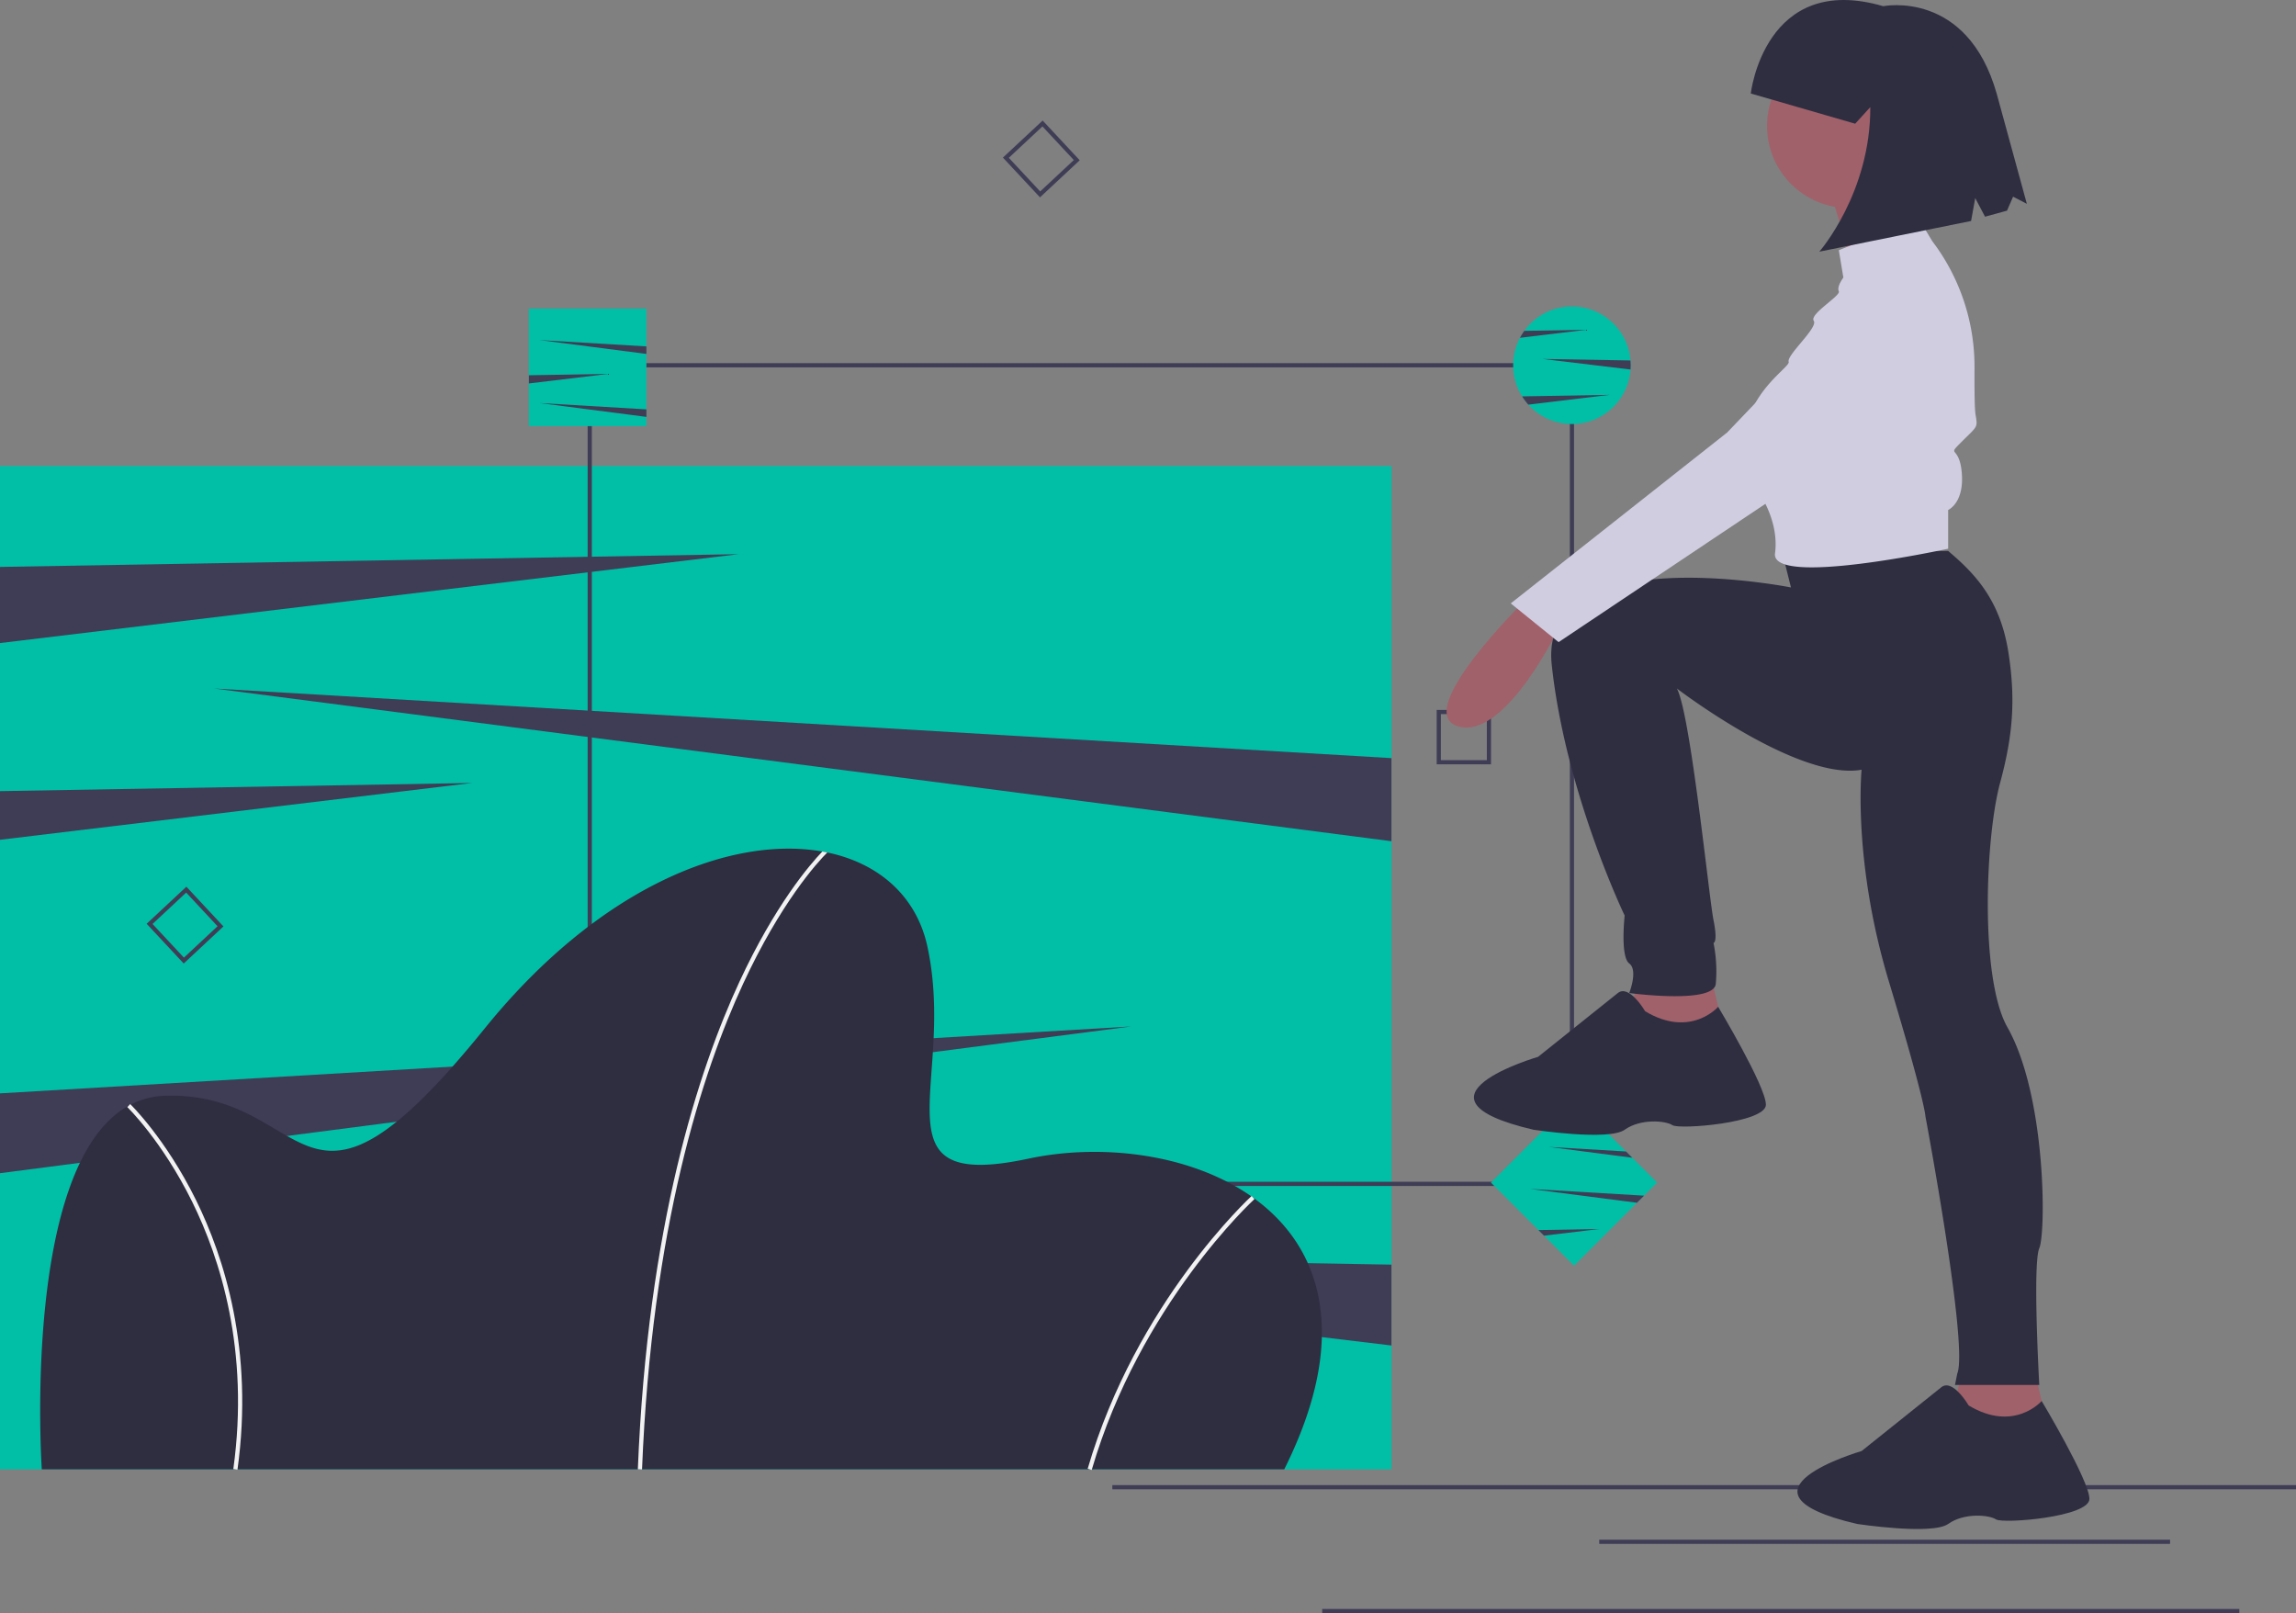 <svg id="a272bf3b-65e5-490b-bdf0-082990667e29" data-name="Layer 1" xmlns="http://www.w3.org/2000/svg" width="1094" height="768.5" viewBox="0 0 1094 768.5"><rect x="0" y="0" width="1094" height="768.5" fill="#808080" stroke="none"/><title>image_focus</title><rect x="530" y="707.5" width="564" height="2" fill="#3f3d56"/><path d="M548.53,159.766,530.866,140.828l18.938-17.664,17.664,18.938ZM533.682,140.926l14.946,16.024,16.024-14.946-14.946-16.024Z" transform="translate(-53 -65.75)" fill="#3f3d56"/><path d="M763.449,429.855h-25.897v-25.897h25.897Zm-23.905-1.992h21.913V405.95H739.544Z" transform="translate(-53 -65.75)" fill="#3f3d56"/><rect y="222" width="663" height="478" fill="#00bfa6"/><polygon points="352 264 0 306.35 0 270.08 352 264" fill="#3f3d56"/><polygon points="663 602.46 663 640.99 289 596 663 602.46" fill="#3f3d56"/><polygon points="539 489 0 558.9 0 520.87 539 489" fill="#3f3d56"/><polygon points="663 361.17 663 400.76 102 328 663 361.17" fill="#3f3d56"/><polygon points="225 373 0 400.07 0 376.89 225 373" fill="#3f3d56"/><path d="M803,630.75H333v-392H803Zm-468-2H801v-388H335Z" transform="translate(-53 -65.75)" fill="#3f3d56"/><path d="M830,239.75c0,.69-.02,1.37-.08,2.04a27.997,27.997,0,1,1-52.68-15.11,25.739,25.739,0,0,1,2.06-3.31,27.989,27.989,0,0,1,50.6,14.1C829.97,238.22,830,238.98,830,239.75Z" transform="translate(-53 -65.75)" fill="#00bfa6"/><path d="M830,239.75c0,.69-.02,1.37-.08,2.04L788,236.75l41.9.72C829.97,238.22,830,238.98,830,239.75Z" transform="translate(-53 -65.75)" fill="#3f3d56"/><path d="M820,253.86l-38.78,4.67a28.058,28.058,0,0,1-2.96-3.95Z" transform="translate(-53 -65.75)" fill="#3f3d56"/><path d="M809,222.86l-31.76,3.82a25.739,25.739,0,0,1,2.06-3.31Z" transform="translate(-53 -65.75)" fill="#3f3d56"/><path d="M664.91,765.75h-592S63.02,620.65,114.35,592.45c.3-.17.61-.34.92-.49A38.144,38.144,0,0,1,131.91,587.75c71-2,63,78,152-32C339.26,487.34,401.96,463.8,444.82,471.41c.79.14,1.57.29,2.35.45,24.84,5.16,42.61,21.06,47.74,44.89,14,65-27,117,48,101,35.11-7.49,77.45-2.27,106.3,17.92q.42.3.84.6C682.25,659.33,697.08,701.42,664.91,765.75Z" transform="translate(-53 -65.75)" fill="#2f2e41"/><path d="M447.17,471.86c-4.94,4.98-22.19,23.99-40.05,62.47-19.43,41.87-43.55,116-48.2,231.42v.04l-1-.04-1-.04c4.66-115.88,28.93-190.33,48.46-232.38,16.95-36.46,33.4-55.6,39.44-61.92C445.61,471.55,446.39,471.7,447.17,471.86Z" transform="translate(-53 -65.75)" fill="#f2f2f2"/><path d="M573.176,766.029l-1.92-.559c23.119-79.354,77.562-129.455,78.109-129.952l1.344,1.48C650.166,637.492,596.131,687.239,573.176,766.029Z" transform="translate(-53 -65.75)" fill="#f2f2f2"/><path d="M166.152,765.888l-1.981-.275C172.014,709.042,157.846,665.151,144.578,638.294c-14.366-29.08-30.757-44.963-30.921-45.12l1.384-1.443c.167.159,16.811,16.286,31.33,45.678C159.763,664.518,174.065,708.813,166.152,765.888Z" transform="translate(-53 -65.75)" fill="#f2f2f2"/><rect x="252" y="147" width="56" height="56" fill="#00bfa6"/><polygon points="257 162 308 165.02 308 168.61 257 162" fill="#3f3d56"/><polygon points="257 192 308 195.02 308 198.61 257 192" fill="#3f3d56"/><polygon points="252 182.68 290 178.11 252 178.77 252 182.68" fill="#3f3d56"/><polygon points="789.6 563.39 750 602.99 710.4 563.39 750 523.79 777.76 551.55 789.6 563.39" fill="#00bfa6"/><polygon points="774.77 548.56 777.76 551.55 738 546.39 774.77 548.56" fill="#3f3d56"/><polygon points="729 566.39 783.38 569.61 779.99 573 729 566.39" fill="#3f3d56"/><polygon points="762 585.5 735.68 588.67 733.01 586 762 585.5" fill="#3f3d56"/><path d="M140.53,524.766,122.866,505.828l18.938-17.664,17.664,18.938ZM125.681,505.926l14.946,16.024,16.024-14.946-14.946-16.024Z" transform="translate(-53 -65.75)" fill="#3f3d56"/><path d="M779.356,352.118s-54.276,53.19-31.48,59.704,48.848-48.848,48.848-48.848Z" transform="translate(-53 -65.75)" fill="#a0616a"/><polygon points="780.632 465.478 774.119 495.873 822.967 498.044 815.368 465.478 780.632 465.478" fill="#a0616a"/><polygon points="934.776 653.273 928.263 683.668 977.111 685.839 969.512 653.273 934.776 653.273" fill="#a0616a"/><path d="M902.02,328.236l4.342,17.368S785.869,321.723,792.382,382.512s34.737,119.407,34.737,119.407-2.171,19.539,2.171,22.796,0,14.112,0,14.112,40.164,5.428,41.25-4.342a68.083,68.083,0,0,0-1.086-19.539s2.171,0,0-10.855S858.513,405.691,852,393.75c0,0,57.618,44.124,88.013,38.696,0,0-4.342,43.421,13.026,100.953s17.368,64.046,17.368,64.046,20.625,109.638,15.197,122.664l-1.086,5.428h40.164s-3.257-57.533,0-65.131,3.257-72.73-15.197-105.295C996.418,532.048,998.852,465.18,1006,438.75c6.003-22.195,7.519-39.278,4-62-3.763-24.299-15-37-28.737-48.514Z" transform="translate(-53 -65.75)" fill="#2f2e41"/><circle cx="881.042" cy="60.037" r="39.079" fill="#a0616a"/><path d="M923.73,153.467s11.941,34.737,10.855,41.25,34.737-13.026,34.737-13.026-14.112-34.737-9.77-44.506Z" transform="translate(-53 -65.75)" fill="#a0616a"/><path d="M967.151,169.75l-37.993,15.197,2.171,13.026s-3.257,4.342-2.171,6.513-14.112,10.855-11.941,14.112S904.191,234.881,905.276,238.138s-34.737,22.796-15.197,60.789c0,0,10.131,13.17,8.861,28.744q-.067.821-.177,1.651c-2.171,16.283,82.5-2.171,82.5-2.171V308.697s7.599-3.257,6.513-17.368-7.599-7.599,0-15.197,7.599-6.513,6.513-13.026c-.433-2.601-.521-11.953-.469-22.249a98.776,98.776,0,0,0-20.156-60.25l0,0Z" transform="translate(-53 -65.75)" fill="#d0cde1"/><path d="M946.526,197.974,875.967,271.789l-103.124,81.414,22.796,18.454,189.966-127.006S1001.887,175.178,946.526,197.974Z" transform="translate(-53 -65.75)" fill="#d0cde1"/><path d="M836.888,547.511s-7.599-13.026-13.026-8.684l-37.993,30.395s-67.302,19.539-2.171,34.737c0,0,35.822,5.428,43.421,0s19.539-4.342,22.796-2.171,44.506-1.086,44.506-9.77-22.751-46.638-22.751-46.638S858.599,560.537,836.888,547.511Z" transform="translate(-53 -65.75)" fill="#2f2e41"/><path d="M991.032,735.306s-7.599-13.026-13.026-8.684l-37.993,30.395s-67.302,19.539-2.171,34.737c0,0,35.822,5.428,43.421,0s19.539-4.342,22.796-2.171,44.506-1.086,44.506-9.77-22.751-46.638-22.751-46.638S1012.743,748.332,991.032,735.306Z" transform="translate(-53 -65.75)" fill="#2f2e41"/><path d="M887.21,110.289s6.607-58.082,63.119-41.591c0,0,39.979-8.132,54.099,41.8l14.332,52.349-6.56-3.409L1009.3,166.112l-10.47,2.866-4.674-8.85-1.97,10.894-72.304,14.618S944.335,157.702,944.162,116.782l-7.202,7.91Z" transform="translate(-53 -65.75)" fill="#2f2e41"/><rect x="762" y="733.5" width="272" height="2" fill="#3f3d56"/><rect x="630" y="766.5" width="437" height="2" fill="#3f3d56"/></svg>